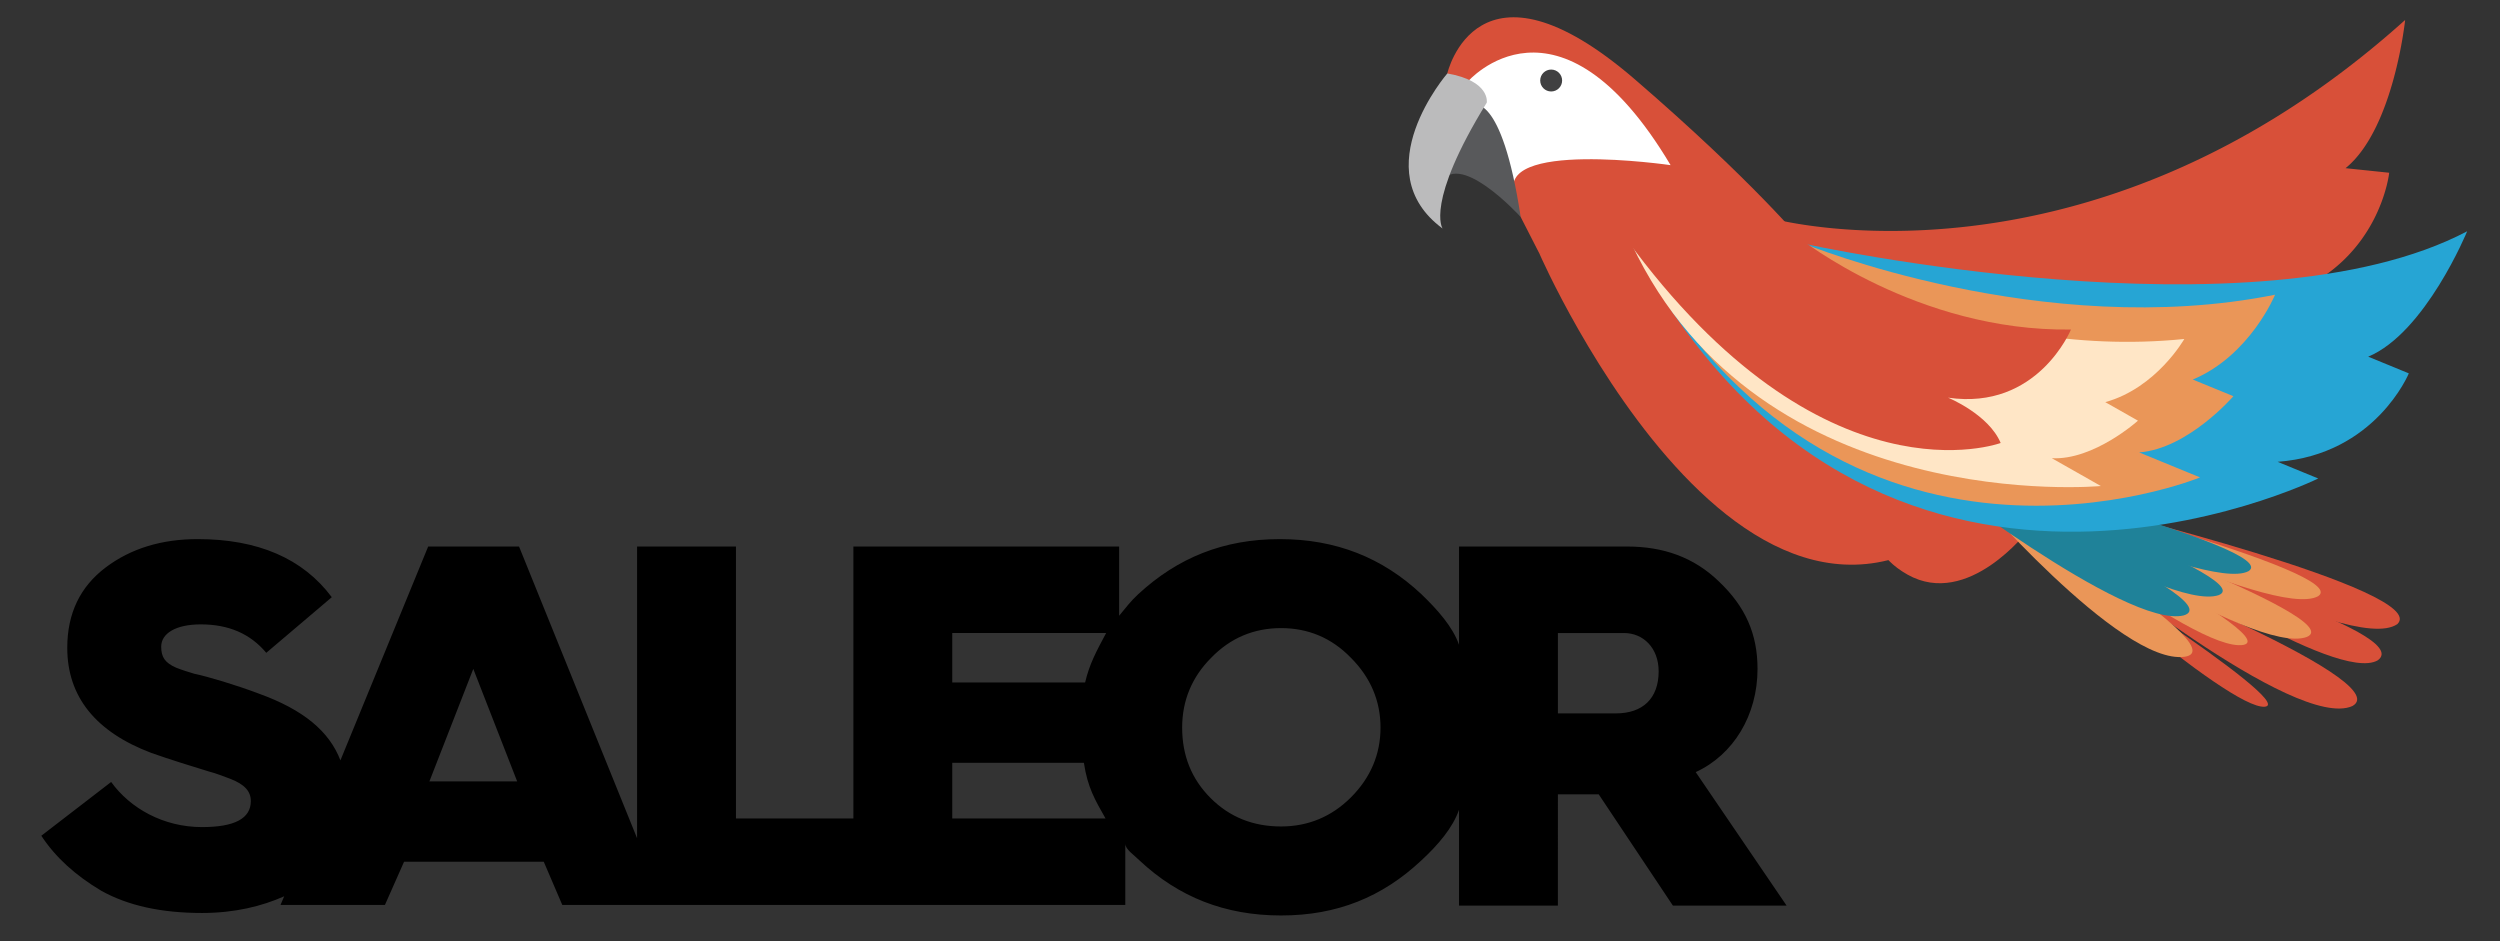 <svg xmlns="http://www.w3.org/2000/svg" width="293.5" height="110.5" viewBox="0 0 293.5 110.5"><rect x="0" y="0" width="293.5" height="110.5" fill="#333333" stroke="none"/><path fill="#D85039" d="M220.84 56.379s-3.986 7.104 3.119 11.089c7.104 3.984 14.108-5.167 14.108-5.167l-17.227-5.922zM251.697 65.151s22.64 15.128 27.445 12.374c4.642-3.31-27.445-12.374-27.445-12.374z"/><path fill="#D85039" d="M245.076 59.477s30.804 17.618 36.369 13.797c4.11-3.899-36.369-13.797-36.369-13.797zM244.019 65.062s25.494 20.838 32.157 17.824c5.543-3.078-32.157-17.824-32.157-17.824z"/><path fill="#D85039" d="M238.854 62.928s22.767 20.41 27.029 20.04c4.139-.359-27.029-20.04-27.029-20.04z"/><path fill="#EA9658" d="M237.508 58.801s27.102 18.277 33.31 15.977c5.384-2.214-33.31-15.977-33.31-15.977z"/><path fill="#EA9658" d="M235.538 56.814s31.42 16.104 36.62 13.174c4.141-2.815-36.62-13.174-36.62-13.174zM233.911 57.252s23.743 19.435 29.465 18.458c4.978-.992-29.465-18.458-29.465-18.458z"/><path fill="#EA9658" d="M231.162 57.328s17.771 20.827 25.312 19.774c6.722-.949-25.312-19.774-25.312-19.774z"/><path fill="#1F8299" d="M226.993 54.304s27.364 17.621 33.474 15.566c5.22-2-33.474-15.566-33.474-15.566z"/><path fill="#1F8299" d="M227.138 54.213s31.803 15.537 36.838 12.841c4.244-2.691-36.838-12.841-36.838-12.841zM225.646 55.164s24.006 18.693 30.711 17.088c6.151-1.785-30.711-17.088-30.711-17.088z"/><path fill="#D85039" d="M280.491 20.281l-5.123-.536c5.66-4.589 6.996-17.402 6.996-17.402-37.214 33.458-74.246 23.331-74.246 23.331l-21.747 2.908a105.47 105.47 0 0 0 3.402 2.503l-1.106.326c42.109 43.252 85.093 3.708 85.093 3.708l-5.123-.537c10.787-4.054 11.854-14.301 11.854-14.301z"/><path fill="#D85039" d="M180.726 29.773s26.48 60.701 55.557 25.594l-45.155-32.464-10.402 6.87z"/><path fill="#D85039" d="M211.834 28.622s-5.846-7.19-19.918-19.32c-18.514-15.957-22.003-.679-22.003-.679l10.813 21.149 31.108-1.15z"/><path fill="#FFF" d="M196.129 19.389s-21.021-3.063-18.213 3.661l-5.619-13.448s10.64-12.342 23.832 9.787z"/><circle fill="#404041" cx="182.107" cy="9.453" r="1.287"/><path fill="#58595B" d="M178.528 25.473s-7.611-8.387-9.567-3.623l3.915-9.532s3.395-1.695 5.652 13.155z"/><g><path fill="#26A5D4" d="M211.834 28.622s52.938 11.627 77.811-1.47c0 0-4.894 11.915-11.618 14.722l4.768 1.959s-3.913 9.532-15.403 10.384l4.768 1.957s-52.387 25.835-80.605-27.526l20.279-.026z"/><path fill="#EA9658" d="M211.834 28.622s27.937 11.469 55.259 5.977c0 0-2.938 7.151-9.662 9.96l4.769 1.956s-5.32 6.17-11.066 6.598l7.15 2.934s-42.277 17.402-66.73-27.399l20.28-.026z"/><path fill="#FFE6C6" d="M210.163 28.745s20.252 13.683 46.274 11.052c0 0-3.267 5.754-9.279 7.414l3.838 2.176s-5.185 4.665-10.11 4.406l5.755 3.266s-39.94 3.732-55.088-28.41l18.61.096z"/><path fill="#D85039" d="M211.289 27.98s13.776 10.965 31.843 10.707c0 0-3.914 9.533-14.426 8 0 0 4.768 1.956 6.172 5.319 0 0-20.852 7.76-44.005-24.026h20.416z"/></g><path fill="#BBBBBC" d="M174.549 12.045s.44-2.538-4.634-3.422c0 0-9.823 11.364-.554 18.208 0 .001-2.093-2.979 5.188-14.786z"/><path d="M199.076 90.646c4.426-2.033 7.258-6.677 7.258-12.118 0-4.137-1.451-7.326-4.5-10.229-2.975-2.902-6.602-4.138-10.811-4.138h-19.734v11.537c-.727-2.104-2.541-4.136-4.426-5.948-4.572-4.282-10.013-6.459-16.614-6.459-6.604 0-11.973 2.178-16.614 6.459-.872.797-1.525 1.668-2.249 2.538v-8.126h-31.198v31.923H86.401V64.161H74.792v34.245L60.935 64.161H50.268L39.965 89.266c-1.305-3.411-4.353-5.952-9.577-7.836-2.684-1.017-6.094-2.031-7.545-2.322-.726-.219-1.45-.436-2.176-.727-1.307-.58-1.742-1.233-1.742-2.468 0-1.523 1.669-2.611 4.644-2.611 3.265 0 5.804 1.088 7.691 3.338l7.691-6.53c-3.411-4.571-8.708-6.82-15.745-6.82-4.209 0-7.836 1.088-10.811 3.335-2.974 2.251-4.499 5.369-4.499 9.432 0 5.732 3.338 9.869 9.867 12.336 2.032.725 5.079 1.668 6.748 2.176.871.219 1.742.582 2.54.871 1.668.653 2.394 1.451 2.394 2.611 0 2.031-1.886 3.049-5.732 3.049-4.498 0-8.417-2.178-10.665-5.297l-8.199 6.313c1.669 2.539 3.99 4.644 7.037 6.458 3.121 1.743 7.039 2.61 11.827 2.61 3.846 0 7.038-.798 9.65-1.959l-.435 1.017H45.19l2.249-5.078h16.397l2.177 5.078h66.097v-7.185c0 .655 1.017 1.307 1.669 1.959 4.572 4.284 10.015 6.46 16.615 6.46 6.604 0 11.898-2.176 16.471-6.46 1.959-1.813 3.698-3.843 4.425-5.949v11.248h11.607V93.254H187.688l8.708 13.061h13.349l-10.669-15.669zM50.413 91.733l5.151-13.206 5.151 13.206H50.413zm61.382-17.415h18.066c-1.161 2.176-1.959 3.63-2.468 5.806h-15.598v-5.806zm0 21.767v-6.529h15.454c.437 2.902 1.306 4.354 2.539 6.529h-17.993zm46.798-2.466c-2.25 2.248-5.007 3.408-8.199 3.408-3.266 0-6.021-1.088-8.271-3.335-2.248-2.249-3.338-5.009-3.338-8.272 0-3.193 1.161-5.949 3.41-8.199 2.249-2.322 5.007-3.481 8.199-3.481 3.193 0 5.949 1.159 8.199 3.481 2.321 2.323 3.48 5.079 3.48 8.199 0 3.121-1.161 5.879-3.48 8.199zm31.125-9.868h-6.821v-9.433h7.764c2.25 0 4.064 1.741 4.064 4.499 0 3.195-1.887 4.934-5.007 4.934z"/></svg>